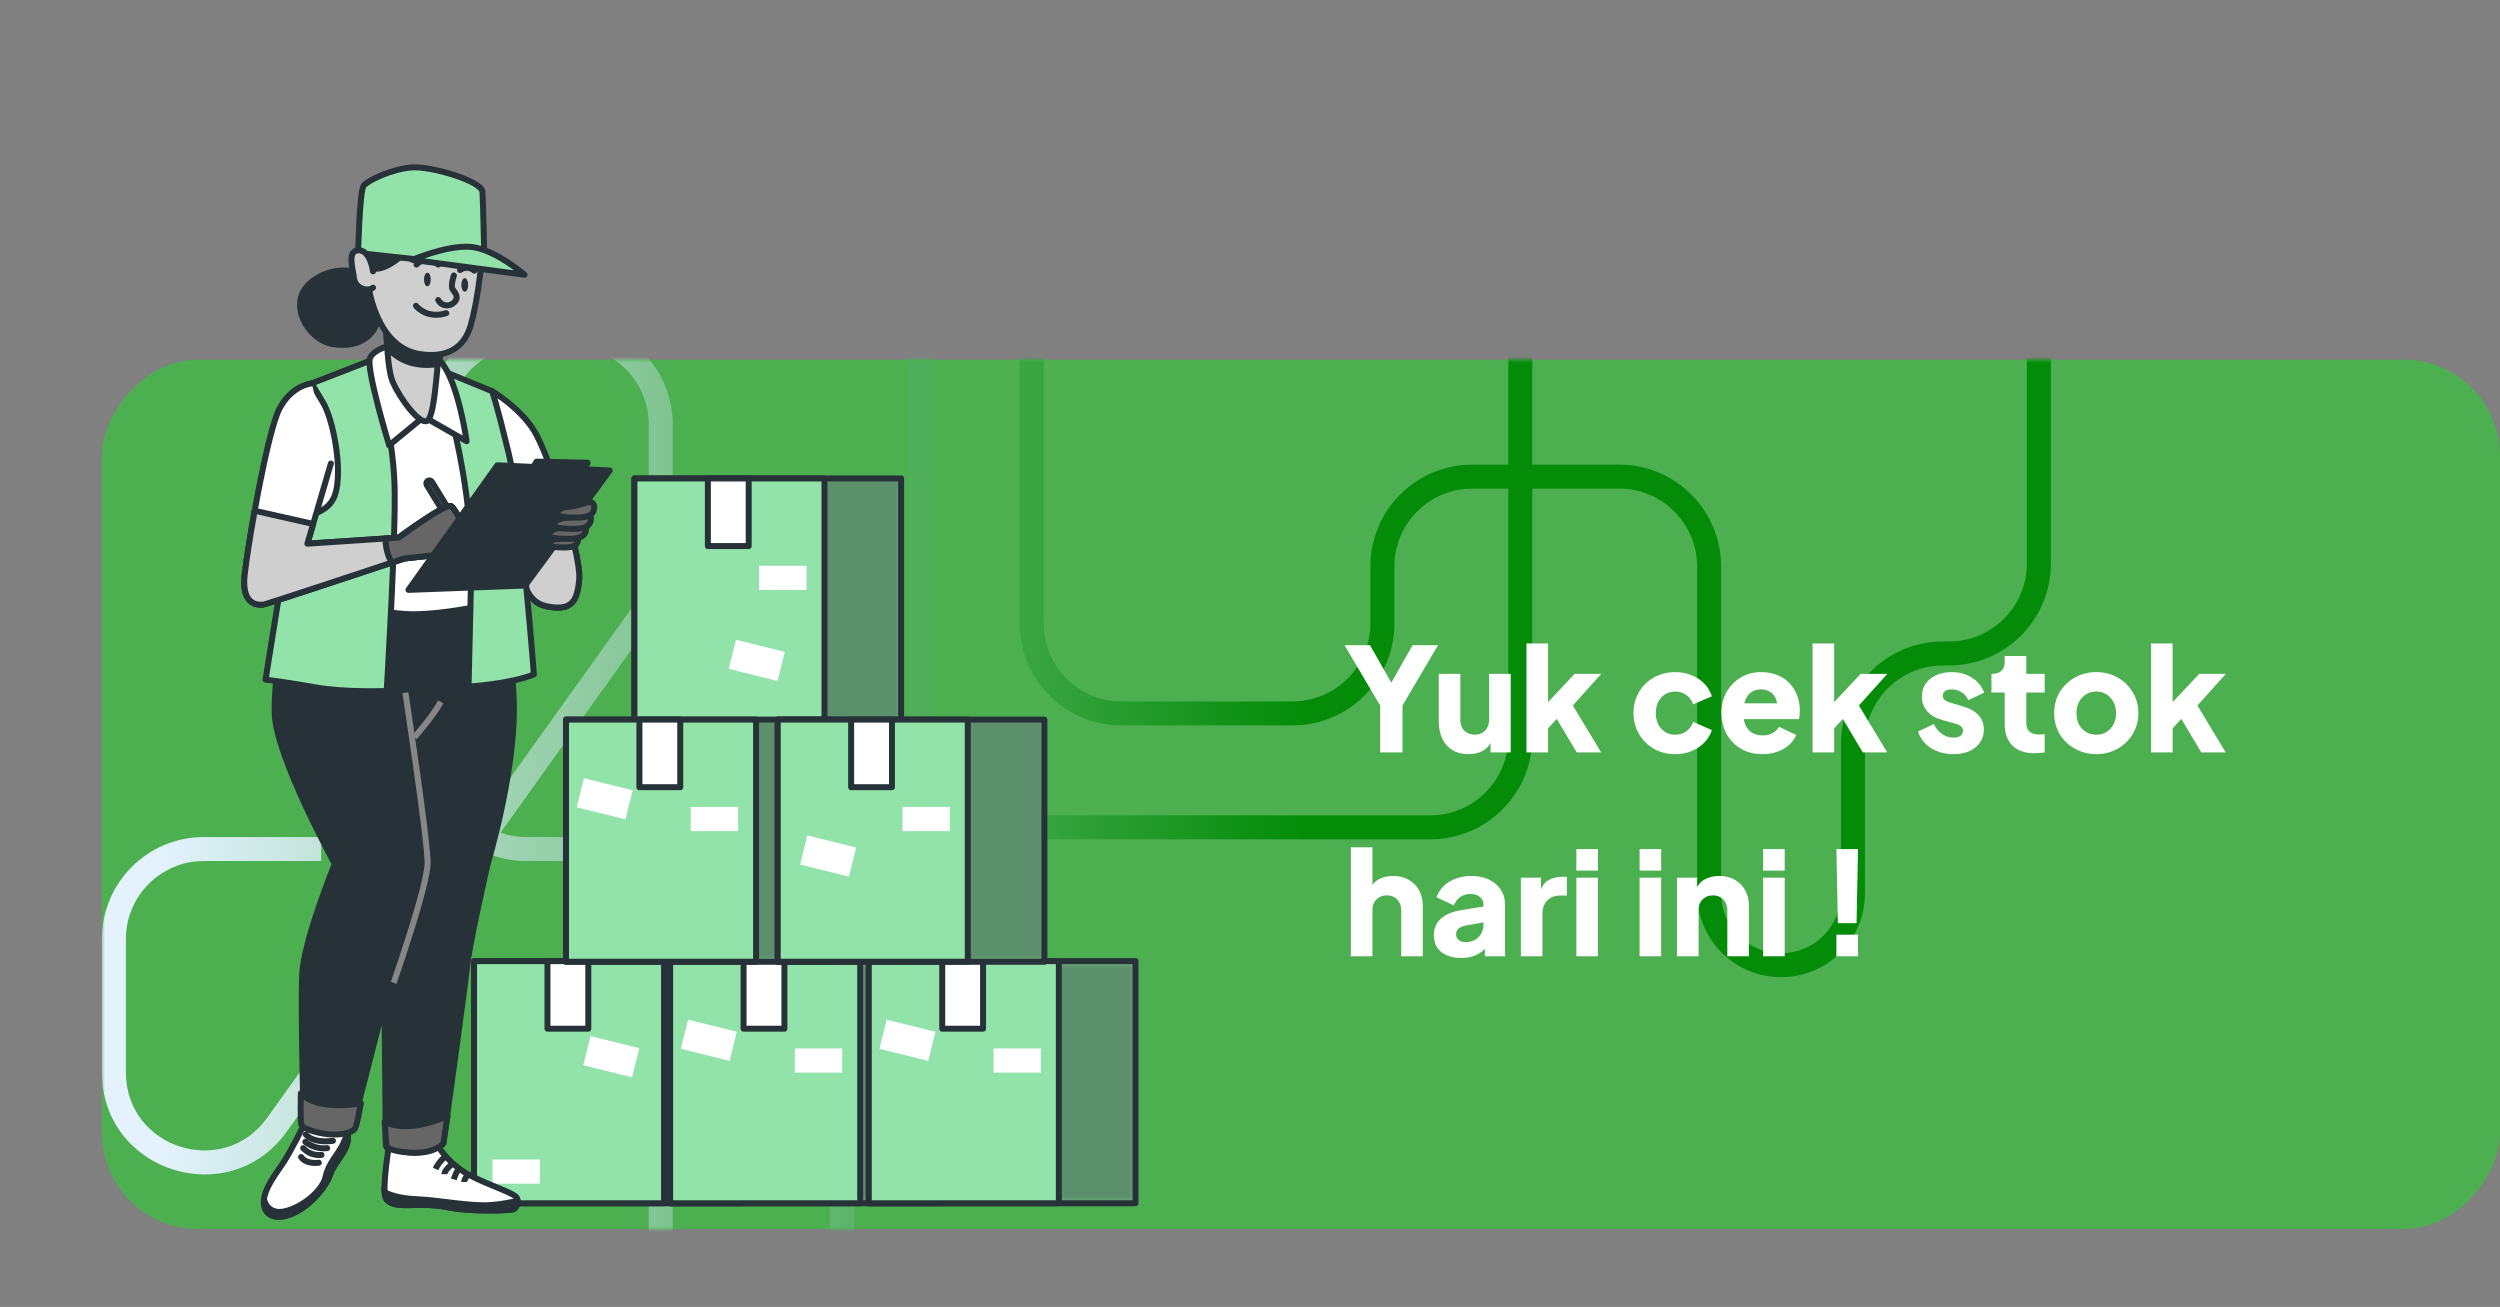 <svg width="417" height="218" viewBox="0 0 417 218" fill="none" xmlns="http://www.w3.org/2000/svg">
<rect x="0" y="0" width="417" height="218" fill="#808080" stroke="none"/>
<rect width="400" height="145" rx="16" transform="matrix(-1 0 0 1 417 60)" fill="#4CAF50"/>
<mask id="mask0_469_249" style="mask-type:alpha" maskUnits="userSpaceOnUse" x="17" y="60" width="400" height="145">
<rect width="400" height="145" rx="15" transform="matrix(-1 0 0 1 417 60)" fill="url(#paint0_linear_469_249)"/>
</mask>
<g mask="url(#mask0_469_249)">
<path fill-rule="evenodd" clip-rule="evenodd" d="M170.08 58.25C170.08 54.246 166.834 51 162.83 51C158.826 51 155.58 54.246 155.58 58.25V123C155.58 130.18 161.4 136 168.58 136H238.58C245.759 136 251.58 130.18 251.58 123V81.5H245.58C238.4 81.5 232.58 87.32 232.58 94.5V104C232.58 113.389 224.969 121 215.58 121H187.08C177.691 121 170.08 113.389 170.08 104V58.25ZM255.58 123V81.5H270.08C277.259 81.5 283.08 87.32 283.08 94.5V149C283.08 156.732 289.348 163 297.08 163C304.812 163 311.08 156.732 311.08 149V124C311.08 116.82 316.9 111 324.08 111H325.08C334.469 111 342.08 103.389 342.08 94V49H338.08V94C338.08 101.18 332.259 107 325.08 107H324.08C314.691 107 307.08 114.611 307.08 124V149C307.08 154.523 302.603 159 297.08 159C291.557 159 287.08 154.523 287.08 149V94.5C287.08 85.111 279.469 77.5 270.08 77.5H255.58V49H251.58V77.5H245.58C236.191 77.5 228.58 85.111 228.58 94.5V104C228.58 111.18 222.759 117 215.58 117H187.08C179.9 117 174.08 111.18 174.08 104V58.25C174.08 52.037 169.043 47 162.83 47C156.617 47 151.58 52.037 151.58 58.25V123C151.58 132.389 159.191 140 168.58 140H238.58C247.969 140 255.58 132.389 255.58 123ZM95.211 53.801C104.6 53.801 112.211 61.412 112.211 70.801V91.899C122.075 79.498 142.455 86.356 142.455 102.562V139.62H160.137V143.62H142.455V231.409C142.455 240.819 134.701 248.409 125.333 248.409C115.965 248.409 108.211 240.819 108.211 231.409V143.62H87.767C85.395 143.62 83.136 143.134 81.085 142.256L47.828 188.76C38.21 202.208 17 195.404 17 178.871V156.62C17 147.231 24.611 139.62 34 139.62H53.564V143.62H34C26.82 143.62 21 149.44 21 156.62V178.871C21 191.514 37.22 196.717 44.574 186.433L77.603 140.248C73.453 137.149 70.767 132.198 70.767 126.62V70.801C70.767 61.412 78.378 53.801 87.767 53.801H95.211ZM114.881 95L112.211 98.733V139.62H138.455V102.562C138.455 89.919 122.235 84.716 114.881 95ZM108.211 104.326V139.62H87.767C86.267 139.62 84.827 139.366 83.486 138.899L108.211 104.326ZM108.211 97.449L79.931 136.994C76.794 134.62 74.767 130.857 74.767 126.62V70.801C74.767 63.621 80.587 57.801 87.767 57.801H95.211C102.391 57.801 108.211 63.621 108.211 70.801V97.449ZM138.455 143.62H112.211V231.409C112.211 238.567 118.132 244.409 125.333 244.409C132.534 244.409 138.455 238.567 138.455 231.409V143.62Z" fill="url(#paint1_linear_469_249)"/>
</g>
<path d="M230.216 125.5V117.7L224.264 107.62H228.512L232.832 115.204H231.32L235.616 107.62H239.864L233.936 117.676V125.5H230.216ZM244.954 125.788C243.898 125.788 242.994 125.564 242.242 125.116C241.506 124.652 240.946 124.012 240.562 123.196C240.178 122.38 239.986 121.428 239.986 120.34V112.396H243.586V120.052C243.586 120.548 243.682 120.988 243.874 121.372C244.082 121.74 244.37 122.028 244.738 122.236C245.106 122.444 245.522 122.548 245.986 122.548C246.466 122.548 246.882 122.444 247.234 122.236C247.602 122.028 247.882 121.74 248.074 121.372C248.282 120.988 248.386 120.548 248.386 120.052V112.396H251.986V125.5H248.626V122.908L248.818 123.484C248.514 124.268 248.018 124.852 247.33 125.236C246.658 125.604 245.866 125.788 244.954 125.788ZM254.617 125.5V107.332H258.217V118.972L256.873 118.54L262.657 112.396H267.097L262.345 117.676L267.073 125.5H262.993L259.033 118.852L261.121 118.324L257.113 122.692L258.217 120.604V125.5H254.617ZM279.424 125.788C278.112 125.788 276.928 125.492 275.872 124.9C274.832 124.292 274 123.468 273.376 122.428C272.768 121.388 272.464 120.22 272.464 118.924C272.464 117.628 272.768 116.468 273.376 115.444C273.984 114.404 274.816 113.588 275.872 112.996C276.928 112.404 278.112 112.108 279.424 112.108C280.4 112.108 281.304 112.276 282.136 112.612C282.968 112.948 283.68 113.42 284.272 114.028C284.864 114.62 285.288 115.324 285.544 116.14L282.424 117.484C282.2 116.828 281.816 116.308 281.272 115.924C280.744 115.54 280.128 115.348 279.424 115.348C278.8 115.348 278.24 115.5 277.744 115.804C277.264 116.108 276.88 116.532 276.592 117.076C276.32 117.62 276.184 118.244 276.184 118.948C276.184 119.652 276.32 120.276 276.592 120.82C276.88 121.364 277.264 121.788 277.744 122.092C278.24 122.396 278.8 122.548 279.424 122.548C280.144 122.548 280.768 122.356 281.296 121.972C281.824 121.588 282.2 121.068 282.424 120.412L285.544 121.78C285.304 122.548 284.888 123.236 284.296 123.844C283.704 124.452 282.992 124.932 282.16 125.284C281.328 125.62 280.416 125.788 279.424 125.788ZM293.976 125.788C292.584 125.788 291.376 125.484 290.352 124.876C289.328 124.252 288.536 123.42 287.976 122.38C287.416 121.34 287.136 120.188 287.136 118.924C287.136 117.612 287.424 116.444 288 115.42C288.592 114.396 289.384 113.588 290.376 112.996C291.368 112.404 292.488 112.108 293.736 112.108C294.776 112.108 295.696 112.276 296.496 112.612C297.296 112.932 297.968 113.388 298.512 113.98C299.072 114.572 299.496 115.26 299.784 116.044C300.072 116.812 300.216 117.652 300.216 118.564C300.216 118.82 300.2 119.076 300.168 119.332C300.152 119.572 300.112 119.78 300.048 119.956H290.232V117.316H298.008L296.304 118.564C296.464 117.876 296.456 117.268 296.28 116.74C296.104 116.196 295.792 115.772 295.344 115.468C294.912 115.148 294.376 114.988 293.736 114.988C293.112 114.988 292.576 115.14 292.128 115.444C291.68 115.748 291.344 116.196 291.12 116.788C290.896 117.38 290.808 118.1 290.856 118.948C290.792 119.684 290.88 120.332 291.12 120.892C291.36 121.452 291.728 121.892 292.224 122.212C292.72 122.516 293.32 122.668 294.024 122.668C294.664 122.668 295.208 122.54 295.656 122.284C296.12 122.028 296.48 121.676 296.736 121.228L299.616 122.596C299.36 123.236 298.952 123.796 298.392 124.276C297.848 124.756 297.2 125.132 296.448 125.404C295.696 125.66 294.872 125.788 293.976 125.788ZM302.336 125.5V107.332H305.936V118.972L304.592 118.54L310.376 112.396H314.816L310.064 117.676L314.792 125.5H310.712L306.752 118.852L308.84 118.324L304.832 122.692L305.936 120.604V125.5H302.336ZM325.847 125.788C324.407 125.788 323.151 125.452 322.079 124.78C321.023 124.092 320.303 123.172 319.919 122.02L322.559 120.772C322.895 121.476 323.351 122.028 323.927 122.428C324.503 122.828 325.143 123.028 325.847 123.028C326.359 123.028 326.751 122.924 327.023 122.716C327.295 122.508 327.431 122.22 327.431 121.852C327.431 121.66 327.383 121.5 327.287 121.372C327.191 121.228 327.047 121.1 326.855 120.988C326.663 120.876 326.423 120.78 326.135 120.7L323.903 120.076C322.831 119.772 322.007 119.284 321.431 118.612C320.855 117.924 320.567 117.116 320.567 116.188C320.567 115.372 320.775 114.66 321.191 114.052C321.607 113.444 322.191 112.972 322.943 112.636C323.695 112.284 324.559 112.108 325.535 112.108C326.815 112.108 327.935 112.412 328.895 113.02C329.871 113.612 330.559 114.452 330.959 115.54L328.295 116.788C328.103 116.244 327.751 115.812 327.239 115.492C326.743 115.156 326.175 114.988 325.535 114.988C325.071 114.988 324.703 115.084 324.431 115.276C324.175 115.468 324.047 115.732 324.047 116.068C324.047 116.244 324.095 116.404 324.191 116.548C324.287 116.692 324.439 116.82 324.647 116.932C324.871 117.044 325.143 117.148 325.463 117.244L327.551 117.868C328.639 118.188 329.471 118.676 330.047 119.332C330.623 119.972 330.911 120.764 330.911 121.708C330.911 122.524 330.695 123.236 330.263 123.844C329.847 124.452 329.263 124.932 328.511 125.284C327.759 125.62 326.871 125.788 325.847 125.788ZM339.374 125.644C337.79 125.644 336.558 125.22 335.678 124.372C334.814 123.508 334.382 122.308 334.382 120.772V115.516H332.174V112.396H332.294C332.966 112.396 333.478 112.228 333.83 111.892C334.198 111.556 334.382 111.052 334.382 110.38V109.42H337.982V112.396H341.054V115.516H337.982V120.532C337.982 120.98 338.062 121.356 338.222 121.66C338.382 121.948 338.63 122.164 338.966 122.308C339.302 122.452 339.718 122.524 340.214 122.524C340.326 122.524 340.454 122.516 340.598 122.5C340.742 122.484 340.894 122.468 341.054 122.452V125.5C340.814 125.532 340.542 125.564 340.238 125.596C339.934 125.628 339.646 125.644 339.374 125.644ZM349.668 125.788C348.372 125.788 347.188 125.492 346.116 124.9C345.06 124.308 344.212 123.5 343.572 122.476C342.948 121.436 342.636 120.26 342.636 118.948C342.636 117.62 342.948 116.444 343.572 115.42C344.212 114.396 345.06 113.588 346.116 112.996C347.188 112.404 348.372 112.108 349.668 112.108C350.964 112.108 352.14 112.404 353.196 112.996C354.252 113.588 355.092 114.396 355.716 115.42C356.356 116.444 356.676 117.62 356.676 118.948C356.676 120.26 356.356 121.436 355.716 122.476C355.092 123.5 354.252 124.308 353.196 124.9C352.14 125.492 350.964 125.788 349.668 125.788ZM349.668 122.548C350.324 122.548 350.892 122.396 351.372 122.092C351.868 121.788 352.252 121.364 352.524 120.82C352.812 120.276 352.956 119.652 352.956 118.948C352.956 118.244 352.812 117.628 352.524 117.1C352.252 116.556 351.868 116.132 351.372 115.828C350.892 115.508 350.324 115.348 349.668 115.348C349.012 115.348 348.436 115.508 347.94 115.828C347.444 116.132 347.052 116.556 346.764 117.1C346.492 117.628 346.356 118.244 346.356 118.948C346.356 119.652 346.492 120.276 346.764 120.82C347.052 121.364 347.444 121.788 347.94 122.092C348.436 122.396 349.012 122.548 349.668 122.548ZM358.797 125.5V107.332H362.397V118.972L361.053 118.54L366.837 112.396H371.277L366.525 117.676L371.253 125.5H367.173L363.213 118.852L365.301 118.324L361.293 122.692L362.397 120.604V125.5H358.797ZM225.32 159.5V141.332H228.92V148.988L228.488 148.412C228.792 147.628 229.28 147.052 229.952 146.684C230.64 146.3 231.44 146.108 232.352 146.108C233.344 146.108 234.208 146.316 234.944 146.732C235.696 147.148 236.28 147.732 236.696 148.484C237.112 149.22 237.32 150.084 237.32 151.076V159.5H233.72V151.844C233.72 151.332 233.616 150.892 233.408 150.524C233.216 150.156 232.936 149.868 232.568 149.66C232.216 149.452 231.8 149.348 231.32 149.348C230.856 149.348 230.44 149.452 230.072 149.66C229.704 149.868 229.416 150.156 229.208 150.524C229.016 150.892 228.92 151.332 228.92 151.844V159.5H225.32ZM243.743 159.788C242.799 159.788 241.983 159.636 241.295 159.332C240.607 159.028 240.079 158.596 239.711 158.036C239.343 157.46 239.159 156.78 239.159 155.996C239.159 155.26 239.327 154.612 239.663 154.052C239.999 153.476 240.511 152.996 241.199 152.612C241.903 152.228 242.775 151.956 243.815 151.796L247.823 151.148V153.788L244.463 154.388C243.951 154.484 243.559 154.652 243.287 154.892C243.015 155.116 242.879 155.444 242.879 155.876C242.879 156.276 243.031 156.588 243.335 156.812C243.639 157.036 244.015 157.148 244.463 157.148C245.055 157.148 245.575 157.02 246.023 156.764C246.471 156.508 246.815 156.164 247.055 155.732C247.311 155.284 247.439 154.796 247.439 154.268V150.86C247.439 150.364 247.239 149.948 246.839 149.612C246.455 149.276 245.927 149.108 245.255 149.108C244.615 149.108 244.047 149.284 243.551 149.636C243.071 149.988 242.719 150.452 242.495 151.028L239.615 149.66C239.871 148.924 240.279 148.292 240.839 147.764C241.399 147.236 242.071 146.828 242.855 146.54C243.639 146.252 244.495 146.108 245.423 146.108C246.527 146.108 247.503 146.308 248.351 146.708C249.199 147.108 249.855 147.668 250.319 148.388C250.799 149.092 251.039 149.916 251.039 150.86V159.5H247.679V157.388L248.495 157.244C248.111 157.82 247.687 158.3 247.223 158.684C246.759 159.052 246.239 159.324 245.663 159.5C245.087 159.692 244.447 159.788 243.743 159.788ZM253.679 159.5V146.396H257.039V149.54L256.799 149.084C257.087 147.98 257.559 147.236 258.215 146.852C258.887 146.452 259.679 146.252 260.591 146.252H261.359V149.372H260.231C259.351 149.372 258.639 149.644 258.095 150.188C257.551 150.716 257.279 151.468 257.279 152.444V159.5H253.679ZM262.937 159.5V146.396H266.537V159.5H262.937ZM262.937 145.22V141.62H266.537V145.22H262.937ZM273.484 159.5V146.396H277.084V159.5H273.484ZM273.484 145.22V141.62H277.084V145.22H273.484ZM279.718 159.5V146.396H283.078V148.988L282.886 148.412C283.19 147.628 283.678 147.052 284.35 146.684C285.038 146.3 285.838 146.108 286.75 146.108C287.742 146.108 288.606 146.316 289.342 146.732C290.094 147.148 290.678 147.732 291.094 148.484C291.51 149.22 291.718 150.084 291.718 151.076V159.5H288.118V151.844C288.118 151.332 288.014 150.892 287.806 150.524C287.614 150.156 287.334 149.868 286.966 149.66C286.614 149.452 286.198 149.348 285.718 149.348C285.254 149.348 284.838 149.452 284.47 149.66C284.102 149.868 283.814 150.156 283.606 150.524C283.414 150.892 283.318 151.332 283.318 151.844V159.5H279.718ZM294.086 159.5V146.396H297.686V159.5H294.086ZM294.086 145.22V141.62H297.686V145.22H294.086ZM306.553 153.98L306.312 141.62H309.913L309.673 153.98H306.553ZM306.312 159.5V155.9H309.913V159.5H306.312Z" fill="white"/>
<path d="M150.302 79.81H105.822V120.201H150.302V79.81Z" fill="#92E3A9"/>
<mask id="mask1_469_249" style="mask-type:luminance" maskUnits="userSpaceOnUse" x="105" y="79" width="46" height="42">
<path d="M150.302 79.81H105.822V120.201H150.302V79.81Z" fill="white"/>
</mask>
<g mask="url(#mask1_469_249)">
<path opacity="0.37" d="M150.302 79.81H105.822V120.201H150.302V79.81Z" fill="black"/>
</g>
<path d="M150.302 79.81H105.822V120.201H150.302V79.81Z" stroke="#263238" stroke-linecap="round" stroke-linejoin="round"/>
<path d="M137.523 79.81H105.822V120.201H137.523V79.81Z" fill="#92E3A9" stroke="#263238" stroke-linecap="round" stroke-linejoin="round"/>
<path d="M124.883 79.81H118.073V91.085H124.883V79.81Z" fill="white" stroke="#263238" stroke-linecap="round" stroke-linejoin="round"/>
<path d="M134.523 94.376H126.627V98.405H134.523V94.376Z" fill="white"/>
<path d="M130.899 108.732L122.765 106.719L121.564 111.569L129.699 113.582L130.899 108.732Z" fill="white"/>
<path d="M123.549 160.313H79.069V200.704H123.549V160.313Z" fill="#92E3A9"/>
<mask id="mask2_469_249" style="mask-type:luminance" maskUnits="userSpaceOnUse" x="79" y="160" width="45" height="41">
<path d="M123.549 160.313H79.069V200.704H123.549V160.313Z" fill="white"/>
</mask>
<g mask="url(#mask2_469_249)">
<path opacity="0.37" d="M123.549 160.313H79.069V200.704H123.549V160.313Z" fill="black"/>
</g>
<path d="M123.549 160.313H79.069V200.704H123.549V160.313Z" stroke="#263238" stroke-linecap="round" stroke-linejoin="round"/>
<path d="M110.77 160.313H79.069V200.704H110.77V160.313Z" fill="#92E3A9" stroke="#263238" stroke-linecap="round" stroke-linejoin="round"/>
<path d="M98.13 160.313H91.32V171.588H98.13V160.313Z" fill="white" stroke="#263238" stroke-linecap="round" stroke-linejoin="round"/>
<path d="M90.047 193.414H82.151V197.443H90.047V193.414Z" fill="white"/>
<path d="M106.63 174.837L98.495 172.824L97.295 177.674L105.43 179.688L106.63 174.837Z" fill="white"/>
<path d="M156.258 160.313H111.777V200.704H156.258V160.313Z" fill="#92E3A9"/>
<mask id="mask3_469_249" style="mask-type:luminance" maskUnits="userSpaceOnUse" x="111" y="160" width="46" height="41">
<path d="M156.258 160.313H111.777V200.704H156.258V160.313Z" fill="white"/>
</mask>
<g mask="url(#mask3_469_249)">
<path opacity="0.37" d="M156.258 160.313H111.777V200.704H156.258V160.313Z" fill="black"/>
</g>
<path d="M156.258 160.313H111.777V200.704H156.258V160.313Z" stroke="#263238" stroke-linecap="round" stroke-linejoin="round"/>
<path d="M143.479 160.313H111.777V200.704H143.479V160.313Z" fill="#92E3A9" stroke="#263238" stroke-linecap="round" stroke-linejoin="round"/>
<path d="M130.839 160.313H124.029V171.588H130.839V160.313Z" fill="white" stroke="#263238" stroke-linecap="round" stroke-linejoin="round"/>
<path d="M140.479 174.884H132.583V178.913H140.479V174.884Z" fill="white"/>
<path d="M122.9 172.099L114.765 170.086L113.565 174.936L121.699 176.949L122.9 172.099Z" fill="white"/>
<path d="M189.394 160.313H144.913V200.704H189.394V160.313Z" fill="#92E3A9"/>
<mask id="mask4_469_249" style="mask-type:luminance" maskUnits="userSpaceOnUse" x="144" y="160" width="46" height="41">
<path d="M189.394 160.313H144.913V200.704H189.394V160.313Z" fill="white"/>
</mask>
<g mask="url(#mask4_469_249)">
<path opacity="0.37" d="M189.394 160.313H144.913V200.704H189.394V160.313Z" fill="black"/>
</g>
<path d="M189.394 160.313H144.913V200.704H189.394V160.313Z" stroke="#263238" stroke-linecap="round" stroke-linejoin="round"/>
<path d="M176.615 160.313H144.913V200.704H176.615V160.313Z" fill="#92E3A9" stroke="#263238" stroke-linecap="round" stroke-linejoin="round"/>
<path d="M163.975 160.313H157.165V171.588H163.975V160.313Z" fill="white" stroke="#263238" stroke-linecap="round" stroke-linejoin="round"/>
<path d="M173.615 174.884H165.719V178.913H173.615V174.884Z" fill="white"/>
<path d="M156.033 172.102L147.899 170.089L146.698 174.939L154.833 176.952L156.033 172.102Z" fill="white"/>
<path d="M138.888 120.031H94.407V160.422H138.888V120.031Z" fill="#92E3A9"/>
<mask id="mask5_469_249" style="mask-type:luminance" maskUnits="userSpaceOnUse" x="94" y="120" width="45" height="41">
<path d="M138.888 120.031H94.407V160.422H138.888V120.031Z" fill="white"/>
</mask>
<g mask="url(#mask5_469_249)">
<path opacity="0.37" d="M138.888 120.031H94.407V160.422H138.888V120.031Z" fill="black"/>
</g>
<path d="M138.888 120.031H94.407V160.422H138.888V120.031Z" stroke="#263238" stroke-linecap="round" stroke-linejoin="round"/>
<path d="M126.109 120.031H94.407V160.422H126.109V120.031Z" fill="#92E3A9" stroke="#263238" stroke-linecap="round" stroke-linejoin="round"/>
<path d="M113.465 120.031H106.654V131.306H113.465V120.031Z" fill="white" stroke="#263238" stroke-linecap="round" stroke-linejoin="round"/>
<path d="M123.109 134.602H115.213V138.631H123.109V134.602Z" fill="white"/>
<path d="M105.526 131.818L97.391 129.805L96.191 134.655L104.325 136.668L105.526 131.818Z" fill="white"/>
<path d="M174.204 120.031H129.723V160.422H174.204V120.031Z" fill="#92E3A9"/>
<mask id="mask6_469_249" style="mask-type:luminance" maskUnits="userSpaceOnUse" x="129" y="120" width="46" height="41">
<path d="M174.204 120.031H129.723V160.422H174.204V120.031Z" fill="white"/>
</mask>
<g mask="url(#mask6_469_249)">
<path opacity="0.37" d="M174.204 120.031H129.723V160.422H174.204V120.031Z" fill="black"/>
</g>
<path d="M174.204 120.031H129.723V160.422H174.204V120.031Z" stroke="#263238" stroke-linecap="round" stroke-linejoin="round"/>
<path d="M161.425 120.031H129.723V160.422H161.425V120.031Z" fill="#92E3A9" stroke="#263238" stroke-linecap="round" stroke-linejoin="round"/>
<path d="M148.781 120.031H141.97V131.306H148.781V120.031Z" fill="white" stroke="#263238" stroke-linecap="round" stroke-linejoin="round"/>
<path d="M158.425 134.602H150.529V138.631H158.425V134.602Z" fill="white"/>
<path d="M142.802 141.37L134.667 139.357L133.467 144.207L141.601 146.22L142.802 141.37Z" fill="white"/>
<path d="M50.663 187.685C50.663 187.685 48.832 191.404 47.524 193.505C46.216 195.607 43.788 198.371 44.036 200.804C44.285 203.237 46.818 203.499 49.425 202.112C52.032 200.726 54.378 197.944 55.093 195.855C55.808 193.767 58.049 192.032 58.049 189.686C58.049 187.34 57.875 187.07 57.007 186.817C56.139 186.564 51.531 186.207 50.663 187.685Z" fill="white" stroke="#263238" stroke-linecap="round" stroke-linejoin="round"/>
<path d="M58.049 189.682C58.049 189.337 58.049 189.041 58.049 188.779C57.808 189.505 57.517 190.213 57.177 190.898C56.218 192.812 54.827 193.95 54.308 196.287C53.789 198.624 50.484 201.327 47.616 202.021C44.747 202.714 44.128 200.373 44.128 200.373H44.023C44.012 200.518 44.012 200.663 44.023 200.809C44.285 203.241 46.805 203.503 49.412 202.117C52.019 200.73 54.365 197.948 55.08 195.86C55.795 193.771 58.049 192.027 58.049 189.682Z" fill="#263238" stroke="#263238" stroke-linecap="round" stroke-linejoin="round"/>
<path d="M51.012 189.246C51.012 189.246 52.058 190.724 55.533 190.292" stroke="#263238" stroke-linecap="round" stroke-linejoin="round"/>
<path d="M50.925 190.467C51.958 191.279 53.268 191.653 54.574 191.509" stroke="#263238" stroke-linecap="round" stroke-linejoin="round"/>
<path d="M50.576 191.509C50.96 191.924 51.436 192.243 51.967 192.439C52.497 192.635 53.066 192.703 53.628 192.638" stroke="#263238" stroke-linecap="round" stroke-linejoin="round"/>
<path d="M50.227 192.987C50.227 192.987 50.838 194.203 53.183 193.941" stroke="#263238" stroke-linecap="round" stroke-linejoin="round"/>
<path d="M72.908 190.968C74.216 193.026 76.013 194.728 78.14 195.921C81.528 197.748 85.875 198.973 86.219 199.845C86.365 200.161 86.392 200.519 86.297 200.854C86.202 201.189 85.99 201.479 85.7 201.672C85.264 201.929 78.833 202.108 75.445 201.497C73.534 201.089 71.579 200.913 69.625 200.974C68.06 200.974 64.672 201.41 64.236 199.496C63.8 197.582 64.929 190.632 64.929 190.632C64.929 190.632 70.039 192.115 72.908 190.968Z" fill="white" stroke="#263238" stroke-miterlimit="10"/>
<path d="M85.683 201.676C85.907 201.528 86.085 201.319 86.196 201.073C86.308 200.828 86.347 200.556 86.311 200.29C84.962 200.618 83.59 200.849 82.208 200.979C78.72 201.327 73.518 200.198 69.433 200.024C66.433 199.897 64.794 199.204 64.136 198.851C64.147 199.069 64.175 199.286 64.218 199.5C64.654 201.415 68.042 200.979 69.607 200.979C71.562 200.917 73.516 201.093 75.428 201.502C78.816 202.108 85.247 201.933 85.683 201.676Z" fill="#263238" stroke="#263238" stroke-miterlimit="10"/>
<path d="M74.212 192.987C73.542 193.522 73.006 194.205 72.646 194.983" stroke="#263238" stroke-miterlimit="10"/>
<path d="M75.254 194.286C75.254 194.286 74.124 195.245 74.124 195.851" stroke="#263238" stroke-miterlimit="10"/>
<path d="M76.383 195.158C76.09 195.65 75.858 196.176 75.69 196.723" stroke="#263238" stroke-miterlimit="10"/>
<path d="M78.123 195.938C78.123 195.938 77.425 196.549 77.425 197.155" stroke="#263238" stroke-miterlimit="10"/>
<path d="M48.365 98.68C48.365 98.68 45.601 111.834 45.819 119.028C46.037 126.222 55.847 144.098 55.847 144.098C55.847 144.098 50.615 156.96 50.397 162.628C50.179 168.296 50.624 186.543 50.624 186.543C50.624 186.543 52.804 187.807 54.779 187.807C56.754 187.807 59.113 186.813 59.113 186.813L64.131 167.193L64.349 190.955C65.801 191.815 67.458 192.267 69.145 192.263C70.862 192.253 72.534 191.72 73.941 190.737C73.941 190.737 77.429 165.667 77.865 161.525C78.301 157.383 81.135 144.957 81.353 144.085C81.571 143.213 85.713 129.479 85.713 118.361C85.713 107.243 82.517 100.559 82.517 100.559C82.517 100.559 71.325 98.087 63.041 97.869C58.135 97.734 53.227 98.005 48.365 98.68Z" fill="#263238" stroke="#263238" stroke-linecap="round" stroke-linejoin="round"/>
<path d="M65.657 163.936C65.657 163.936 71.325 147.804 71.325 143.88C71.325 139.956 67.619 115.54 67.619 115.54" stroke="#878787" stroke-miterlimit="10"/>
<path d="M69.145 122.952C69.145 122.952 72.415 119.246 73.505 117.066" stroke="#878787" stroke-miterlimit="10"/>
<path d="M82.081 65.256C82.081 65.256 86.585 67.872 89.057 71.796C91.529 75.72 96.905 92.288 96.613 96.5C96.321 100.712 95.017 101.88 91.237 101.152C87.457 100.424 87.169 96.212 86.297 92.724C85.425 89.236 80.773 67.144 80.773 67.144L80.629 65.108L82.081 65.256Z" fill="white" stroke="#263238" stroke-linecap="round" stroke-linejoin="round"/>
<path d="M96.613 96.5C96.761 94.355 95.44 89.001 93.779 83.747L84.584 85.02C85.356 88.595 86.018 91.599 86.297 92.711C87.169 96.199 87.457 100.411 91.237 101.139C95.017 101.867 96.326 100.716 96.613 96.5Z" fill="#CFCFCF" stroke="#263238" stroke-linecap="round" stroke-linejoin="round"/>
<path d="M51.997 63.948C51.997 63.948 48.509 64.672 47.637 70.776C46.765 76.88 48.801 86.908 48.801 86.908L48.365 98.68C48.365 98.68 62.897 102.46 68.858 102.46C74.818 102.46 82.517 100.572 82.517 100.572C82.517 100.572 79.322 71.212 78.737 68.744C78.153 66.276 75.541 63.8 73.361 62.204C71.181 60.608 65.657 60.748 62.461 61.62C59.266 62.492 54.757 64.236 54.757 64.236L51.997 63.948Z" fill="white" stroke="#263238" stroke-linecap="round" stroke-linejoin="round"/>
<path d="M62.461 59.876C62.461 59.876 65.513 72.232 65.805 80.66C66.098 89.088 64.498 115.248 64.498 115.248C64.498 115.248 57.665 115.54 52.725 114.668C47.786 113.796 44.293 113.36 44.293 113.36L48.653 86.184C48.653 86.184 54.613 86.62 55.921 82.404C57.229 78.188 55.485 69.76 53.885 67.144C52.285 64.528 51.997 63.948 51.997 63.948L62.461 59.876Z" fill="#92E3A9" stroke="#263238" stroke-linecap="round" stroke-linejoin="round"/>
<path d="M75.685 71.36C75.685 71.36 78.885 83.568 78.593 95.776C78.301 107.984 78.157 114.524 78.157 114.524C78.157 114.524 85.133 114.088 89.057 112.488C89.057 112.488 86.877 84.004 84.841 75.572C82.805 67.139 82.081 65.256 82.081 65.256L73.941 61.912L75.685 71.36Z" fill="#92E3A9" stroke="#263238" stroke-linecap="round" stroke-linejoin="round"/>
<path d="M65.592 57.504C65.592 57.504 62.54 58.071 61.738 59.658C60.935 61.245 64.912 74.281 64.912 74.281L70.693 69.52L77.835 73.601C77.835 73.601 76.474 63.739 73.527 60.338C70.58 56.937 65.592 57.504 65.592 57.504Z" fill="white" stroke="#263238" stroke-linecap="round" stroke-linejoin="round"/>
<path d="M64.345 49.233C64.345 49.233 64.231 60.678 65.478 63.621C66.725 66.564 70.013 70.876 71.26 70.196C72.507 69.516 72.847 61.241 73.074 60.674C73.3 60.107 74.207 55.442 74.207 55.442C74.207 55.442 66.045 53.192 64.345 49.233Z" fill="#CFCFCF" stroke="#263238" stroke-linecap="round" stroke-linejoin="round"/>
<path d="M64.345 49.233C64.345 49.233 64.301 53.829 64.585 57.953C65.886 59.494 67.713 60.495 69.712 60.761C70.825 60.929 71.957 60.915 73.065 60.717C73.063 60.707 73.063 60.697 73.065 60.687C73.292 60.12 74.198 55.455 74.198 55.455C74.198 55.455 66.045 53.192 64.345 49.233Z" fill="#263238" stroke="#263238" stroke-linecap="round" stroke-linejoin="round"/>
<path d="M77.098 88.613L76.226 89.145L71.181 80.9C71.112 80.785 71.091 80.647 71.123 80.516C71.155 80.385 71.237 80.273 71.351 80.202C71.408 80.167 71.471 80.144 71.537 80.133C71.603 80.122 71.67 80.125 71.735 80.14C71.799 80.156 71.861 80.184 71.915 80.223C71.969 80.262 72.014 80.311 72.049 80.368L77.098 88.613Z" fill="white" stroke="#263238" stroke-linecap="round" stroke-linejoin="round"/>
<path d="M51.997 63.948C51.997 63.948 48.653 64.236 46.621 68.16C44.59 72.084 41.389 90.544 40.805 95.92C40.221 101.296 43.421 100.86 43.857 100.86C44.293 100.86 67.401 93.16 67.401 93.16L75.249 92.288C75.249 92.288 74.377 93.012 75.105 93.012C75.834 93.012 77.285 91.56 77.865 90.688C78.445 89.816 76.121 85.02 75.249 84.44C74.377 83.86 66.529 89.672 66.529 89.672L51.269 90.688L55.193 77.316" fill="white"/>
<path d="M51.997 63.948C51.997 63.948 48.653 64.236 46.621 68.16C44.59 72.084 41.389 90.544 40.805 95.92C40.221 101.296 43.421 100.86 43.857 100.86C44.293 100.86 67.401 93.16 67.401 93.16L75.249 92.288C75.249 92.288 74.377 93.012 75.105 93.012C75.834 93.012 77.285 91.56 77.865 90.688C78.445 89.816 76.121 85.02 75.249 84.44C74.377 83.86 66.529 89.672 66.529 89.672L51.269 90.688L55.193 77.316" stroke="#263238" stroke-linecap="round" stroke-linejoin="round"/>
<path d="M75.249 84.44C74.377 83.856 66.529 89.672 66.529 89.672L51.269 90.688L52.237 87.392L42.475 85.19C41.669 89.668 41.036 93.805 40.805 95.92C40.225 101.296 43.421 100.86 43.857 100.86C44.293 100.86 67.401 93.16 67.401 93.16L75.249 92.288C75.249 92.288 74.377 93.012 75.105 93.012C75.834 93.012 77.285 91.56 77.865 90.688C78.445 89.816 76.121 85.02 75.249 84.44Z" fill="#CFCFCF" stroke="#263238" stroke-linecap="round" stroke-linejoin="round"/>
<path d="M75.249 84.44C74.377 83.856 66.529 89.672 66.529 89.672L64.306 89.82C64.297 91.228 64.644 92.615 65.313 93.853L67.401 93.16L75.249 92.288C75.249 92.288 74.377 93.012 75.105 93.012C75.834 93.012 77.285 91.56 77.865 90.688C78.445 89.816 76.121 85.02 75.249 84.44Z" fill="#666666" stroke="#263238" stroke-linecap="round" stroke-linejoin="round"/>
<path d="M82.953 77.608L68.129 98.392L87.606 97.664L101.701 78.48L82.953 77.608Z" fill="#263238" stroke="#263238" stroke-linecap="round" stroke-linejoin="round"/>
<path d="M89.498 76.998L88.36 78.89L96.884 79.082L98.022 77.185L89.498 76.998Z" fill="#263238" stroke="#263238" stroke-linecap="round" stroke-linejoin="round"/>
<path d="M95.257 89.402C94.588 89.647 93.891 89.808 93.182 89.882C92.31 89.921 91.508 90.361 91.508 90.801C91.508 91.242 93.064 91.32 94.18 91.32C95.296 91.32 96.173 91.081 96.36 90.361C96.548 89.642 96.295 89.005 95.257 89.402Z" fill="#666666" stroke="#263238" stroke-linecap="round" stroke-linejoin="round"/>
<path d="M96.26 87.453C95.416 87.762 94.538 87.967 93.644 88.063C92.532 88.111 91.521 88.669 91.521 89.223C91.521 89.777 93.492 89.881 94.909 89.881C96.326 89.881 97.437 89.581 97.69 88.669C97.943 87.758 97.577 86.947 96.26 87.453Z" fill="#666666" stroke="#263238" stroke-linecap="round" stroke-linejoin="round"/>
<path d="M97.067 85.787C96.223 86.097 95.344 86.302 94.451 86.398C93.335 86.446 92.323 87.004 92.323 87.558C92.323 88.111 94.298 88.216 95.715 88.216C97.132 88.216 98.244 87.915 98.497 87.004C98.75 86.093 98.383 85.282 97.067 85.787Z" fill="#666666" stroke="#263238" stroke-linecap="round" stroke-linejoin="round"/>
<path d="M97.612 83.904C96.767 84.211 95.889 84.414 94.996 84.51C93.884 84.558 92.872 85.116 92.872 85.674C92.872 86.232 94.843 86.332 96.26 86.332C97.677 86.332 98.789 86.027 99.042 85.116C99.295 84.205 98.928 83.398 97.612 83.904Z" fill="#666666" stroke="#263238" stroke-linecap="round" stroke-linejoin="round"/>
<path d="M50.175 182.387C50.175 182.387 50.083 186.904 50.262 187.619C50.441 188.334 53.606 189.241 55.59 189.241C57.574 189.241 58.843 188.805 59.204 188.252C59.566 187.698 60.194 184.005 60.194 184.005C60.194 184.005 53.153 185.461 50.175 182.387Z" fill="#666666" stroke="#263238" stroke-linecap="round" stroke-linejoin="round"/>
<path d="M60.168 45.606C58.755 45.108 57.235 44.992 55.762 45.271C54.29 45.55 52.917 46.213 51.784 47.193C47.816 50.593 51.348 56.715 55.525 57.395C59.702 58.075 62.435 56.148 63.115 53.087C63.795 50.027 62.671 45.492 60.168 45.606Z" fill="#263238" stroke="#263238" stroke-linecap="round" stroke-linejoin="round"/>
<path d="M80.224 44.585C80.224 44.585 79.657 50.253 78.524 54.221C77.39 58.188 74.443 59.662 70.24 59.095C66.037 58.529 63.665 55.128 62.304 51.16C60.944 47.193 60.831 41.751 60.831 41.751L80.224 44.585Z" fill="#CFCFCF" stroke="#263238" stroke-linecap="round" stroke-linejoin="round"/>
<path d="M61.424 44.472C61.424 44.472 62.784 45.719 65.836 43.565C68.888 41.411 67.423 40.391 67.423 40.391L60.168 40.827L61.424 44.472Z" fill="#263238" stroke="#263238" stroke-linecap="round" stroke-linejoin="round"/>
<path d="M75.707 45.946C75.707 45.946 75.14 47.646 75.48 48.213C75.82 48.78 76.727 49.573 75.707 50.48C75.522 50.66 75.297 50.795 75.051 50.872C74.805 50.95 74.543 50.968 74.288 50.925C74.034 50.883 73.793 50.781 73.584 50.628C73.376 50.475 73.207 50.275 73.091 50.044" stroke="#263238" stroke-linecap="round" stroke-linejoin="round"/>
<path d="M69.385 51.012C69.385 51.012 71.129 53.275 74.434 52.233" stroke="#263238" stroke-linecap="round" stroke-linejoin="round"/>
<path d="M71.853 46.626C71.853 47.254 71.6 47.759 71.286 47.759C70.972 47.759 70.719 47.254 70.719 46.626C70.719 45.998 70.972 45.492 71.286 45.492C71.6 45.492 71.853 45.998 71.853 46.626Z" fill="#263238"/>
<path d="M78.088 47.524C78.088 48.152 77.835 48.658 77.521 48.658C77.207 48.658 76.954 48.152 76.954 47.524C76.954 46.896 77.207 46.39 77.521 46.39C77.835 46.39 78.088 46.905 78.088 47.524Z" fill="#263238"/>
<path d="M69.472 44.132C69.472 44.132 71.059 42.318 73.1 44.132" stroke="#263238" stroke-linecap="round" stroke-linejoin="round"/>
<path d="M76.736 45.039C77.085 44.781 77.513 44.652 77.946 44.672C78.38 44.693 78.793 44.862 79.117 45.152" stroke="#263238" stroke-linecap="round" stroke-linejoin="round"/>
<path d="M59.732 42.205L80.817 44.472C80.817 44.472 80.59 33.816 80.477 32.007C80.364 30.197 71.975 27.699 68.705 27.926C65.435 28.152 61.337 30.08 60.656 30.978C59.976 31.876 59.732 42.205 59.732 42.205Z" fill="#92E3A9" stroke="#263238" stroke-linecap="round" stroke-linejoin="round"/>
<path d="M68.792 43.338L87.492 45.832C87.492 45.832 82.509 41.525 78.541 41.184C74.573 40.844 68.792 43.338 68.792 43.338Z" fill="#92E3A9" stroke="#263238" stroke-linecap="round" stroke-linejoin="round"/>
<path d="M62.217 45.265C62.217 45.265 61.781 41.751 59.837 41.751C57.892 41.751 58.816 44.585 59.043 46.399C59.27 48.213 61.424 48.666 62.217 47.986" fill="#CFCFCF"/>
<path d="M62.217 45.265C62.217 45.265 61.781 41.751 59.837 41.751C57.892 41.751 58.816 44.585 59.043 46.399C59.27 48.213 61.424 48.666 62.217 47.986" stroke="#263238" stroke-linecap="round" stroke-linejoin="round"/>
<path d="M64.171 187.083L64.441 191.33C64.441 191.33 65.64 192.228 69.145 192.276C72.651 192.324 73.941 190.75 73.941 190.75L74.643 186.172C74.643 186.172 68.142 189.25 64.171 187.083Z" fill="#666666" stroke="#263238" stroke-linecap="round" stroke-linejoin="round"/>
<defs>
<linearGradient id="paint0_linear_469_249" x1="-34.911" y1="72.5" x2="388.166" y2="72.5" gradientUnits="userSpaceOnUse">
<stop offset="0.446" stop-color="#002F6C"/>
<stop offset="1" stop-color="#E3F2FD"/>
</linearGradient>
<linearGradient id="paint1_linear_469_249" x1="370.452" y1="147.704" x2="26.618" y2="147.704" gradientUnits="userSpaceOnUse">
<stop offset="0.446" stop-color="#048C09"/>
<stop offset="1" stop-color="#E3F2FD"/>
</linearGradient>
</defs>
</svg>
